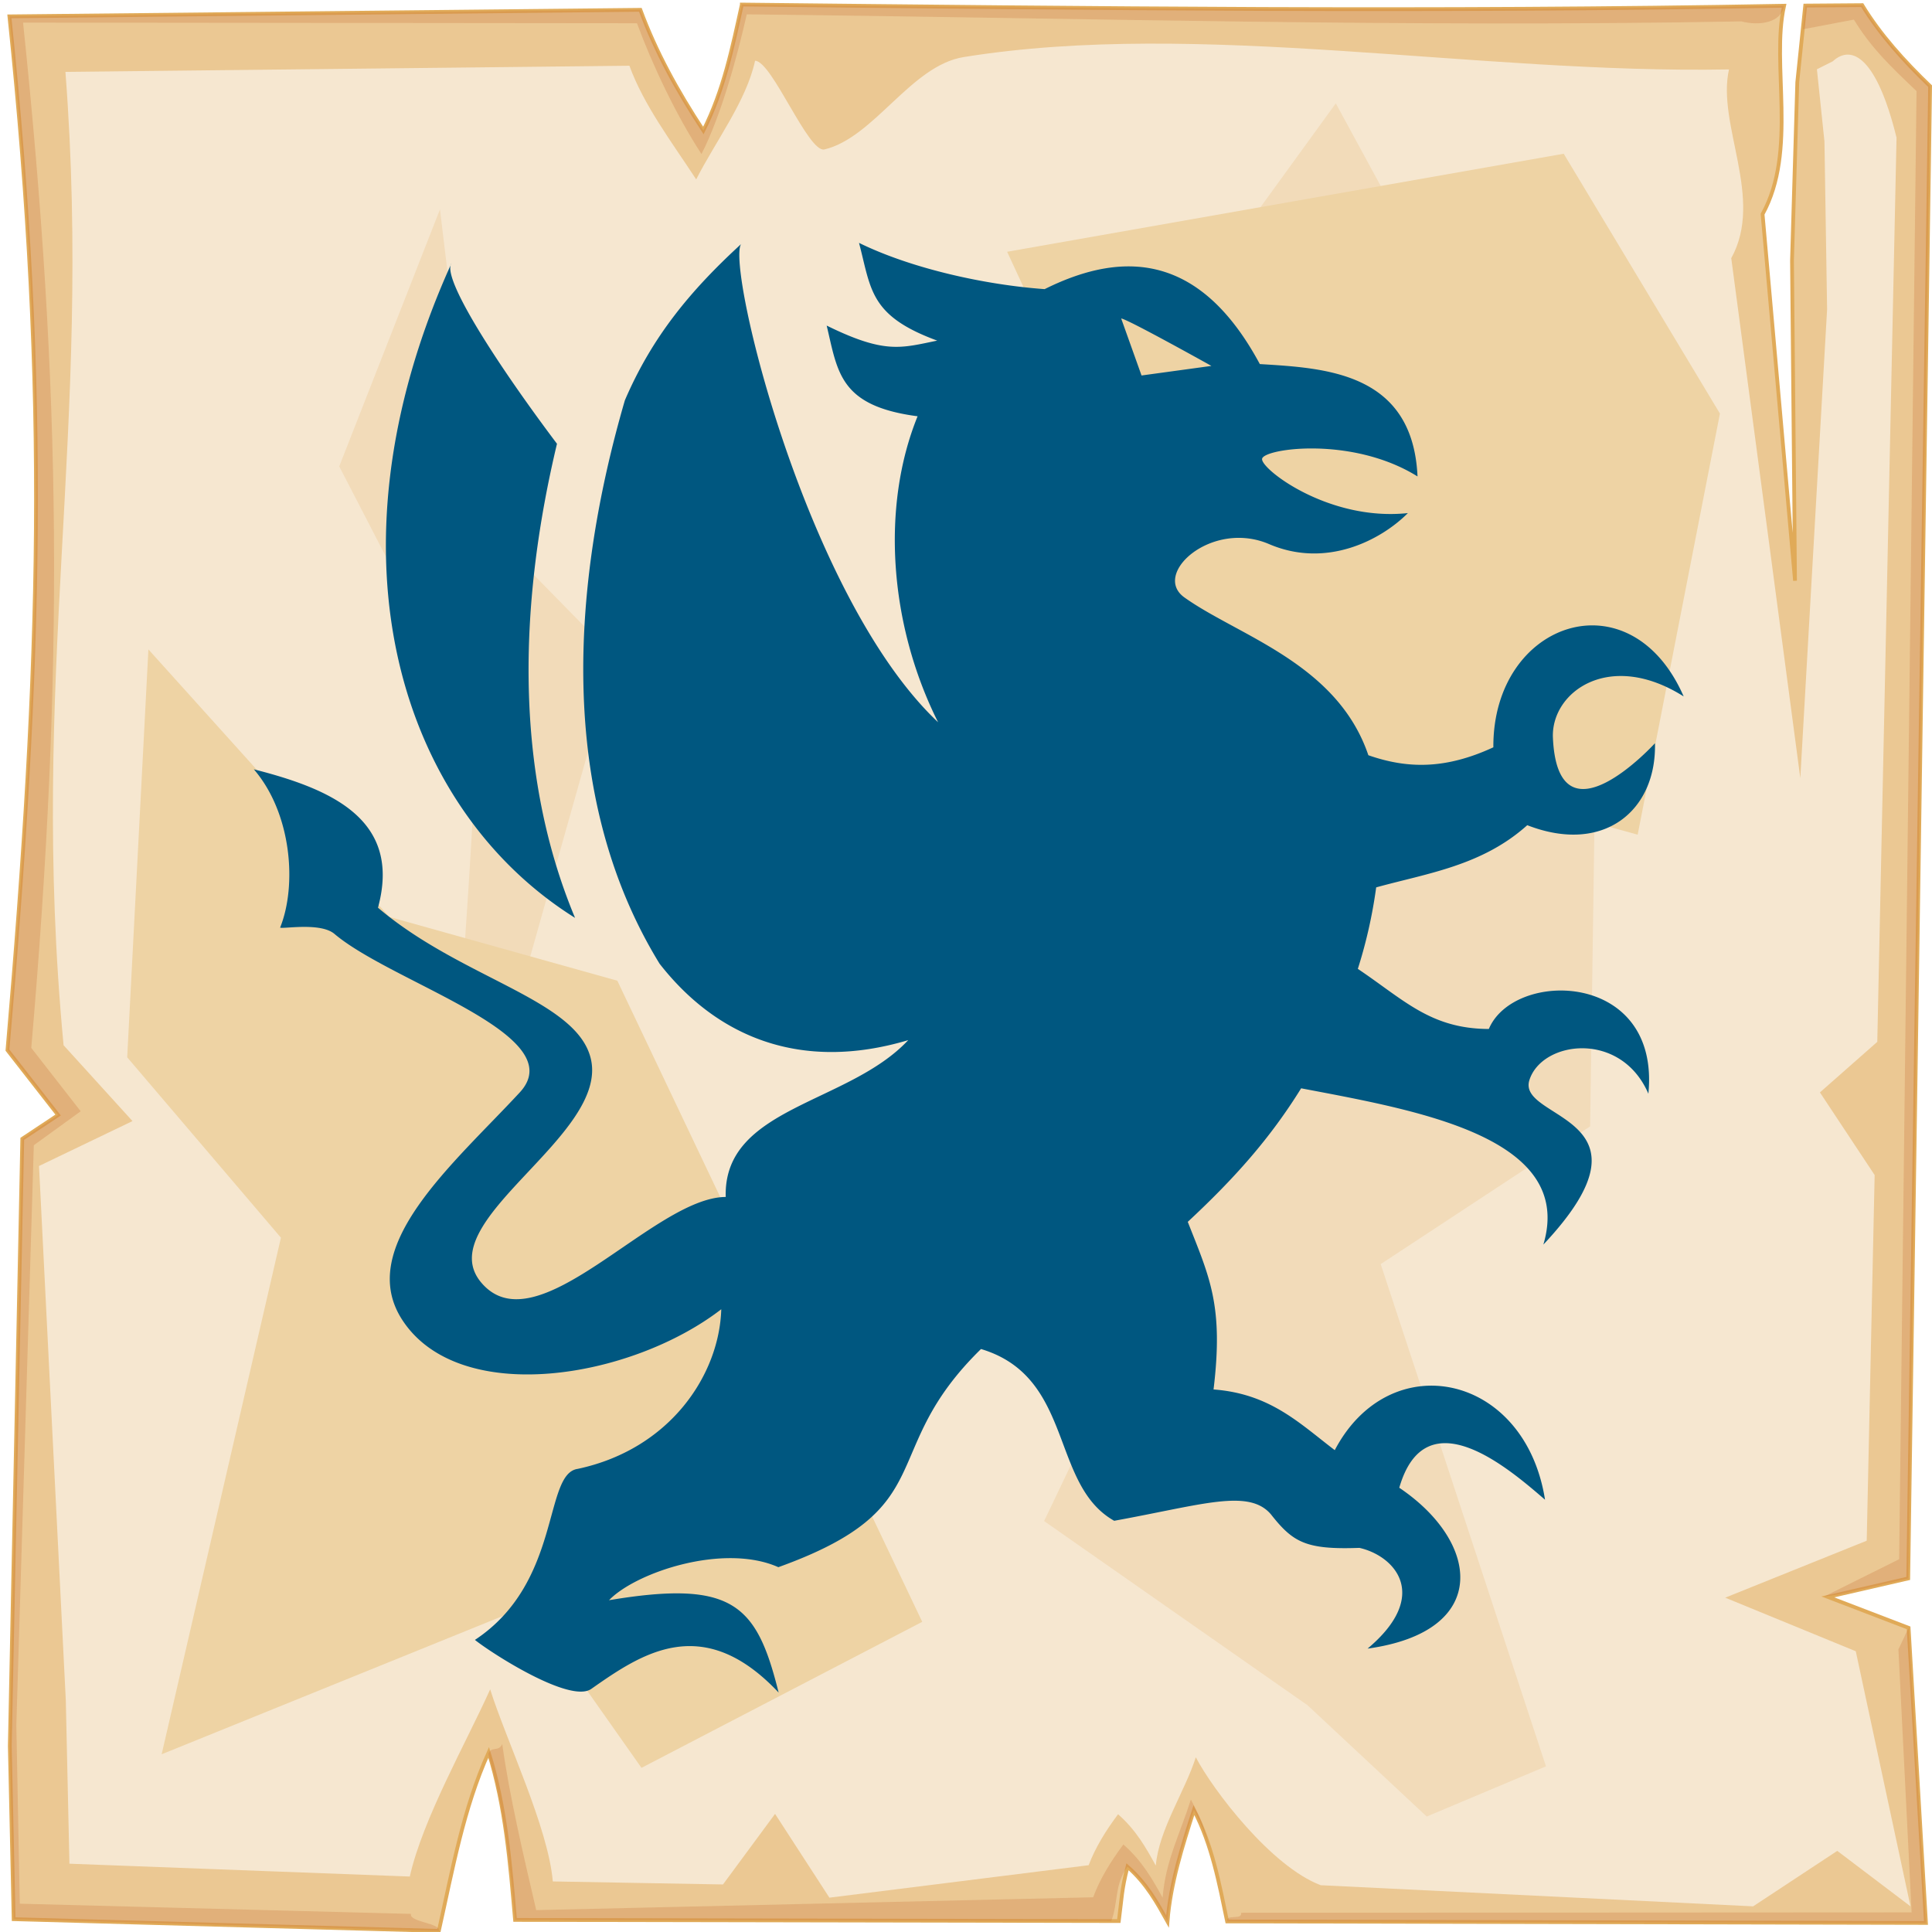 <?xml version="1.0" encoding="UTF-8" standalone="no"?>
<svg
   viewBox="0 0 512 512"
   style="height: 512px; width: 512px;"
   version="1.1"
   id="svg12"
   sodipodi:docname="griffin-symbol.svg"
   inkscape:version="1.3.2 (091e20e, 2023-11-25)"
   xmlns:inkscape="http://www.inkscape.org/namespaces/inkscape"
   xmlns:sodipodi="http://sodipodi.sourceforge.net/DTD/sodipodi-0.dtd"
   xmlns="http://www.w3.org/2000/svg"
   xmlns:svg="http://www.w3.org/2000/svg">
  <sodipodi:namedview
     id="namedview12"
     pagecolor="#505050"
     bordercolor="#ffffff"
     borderopacity="1"
     inkscape:showpageshadow="0"
     inkscape:pageopacity="0"
     inkscape:pagecheckerboard="1"
     inkscape:deskcolor="#d1d1d1"
     inkscape:zoom="0.27542925"
     inkscape:cx="283.19432"
     inkscape:cy="426.60683"
     inkscape:window-width="1248"
     inkscape:window-height="801"
     inkscape:window-x="266"
     inkscape:window-y="38"
     inkscape:window-maximized="0"
     inkscape:current-layer="svg12" />
  <defs
     id="defs2">
    <radialGradient
       id="delapouite-griffin-symbol-gradient-0">
      <stop
         offset="0%"
         stop-color="#830000"
         stop-opacity="1"
         id="stop1" />
      <stop
         offset="100%"
         stop-color="#000"
         stop-opacity="1"
         id="stop2" />
    </radialGradient>
  </defs>
  <path
     d="M0 0h512v512H0z"
     fill="url(#pattern)"
     id="path2" />
  <svg
     version="1.1"
     id="svg11">
    <defs
       id="defs6">
      <filter
         id="b"
         x="-0.023"
         width="1.047"
         y="-0.023"
         height="1.047"
         color-interpolation-filters="sRGB">
        <feGaussianBlur
           stdDeviation="4.823"
           id="feGaussianBlur2" />
      </filter>
      <filter
         id="a"
         x="-0.012"
         width="1.024"
         y="-0.012"
         height="1.024"
         color-interpolation-filters="sRGB">
        <feGaussianBlur
           stdDeviation="2.55"
           id="feGaussianBlur3" />
      </filter>
      <filter
         id="c"
         x="-0.112"
         width="1.225"
         y="-0.083"
         height="1.165"
         color-interpolation-filters="sRGB">
        <feGaussianBlur
           stdDeviation="15.63"
           id="feGaussianBlur4" />
      </filter>
      <filter
         id="e"
         x="-0.238"
         width="1.475"
         y="-0.249"
         height="1.497"
         color-interpolation-filters="sRGB">
        <feGaussianBlur
           stdDeviation="18.7"
           id="feGaussianBlur5" />
      </filter>
      <filter
         id="d"
         x="-0.213"
         width="1.426"
         y="-0.151"
         height="1.303"
         color-interpolation-filters="sRGB">
        <feGaussianBlur
           stdDeviation="18.7"
           id="feGaussianBlur6" />
      </filter>
    </defs>
    <path
       d="M196.6 1.207c-2.5 11.323-4.8 22.703-10.2 33.383-7-10.68-12.6-20.91-16.7-31.988L2.494 4.338C13 104.9 10.86 175.3 1.979 278.3L15.4 295.5l-9.494 6.3L2.6 462.7l1.019 45.9 112.681 3.1c3.6-16.1 6.5-32.5 13.2-47.3 4.5 14.4 5.7 29.4 7 44.4l160 .3c.8-6.1.7-8.1 2.3-14.4 5.1 4.5 7.8 9.5 10.6 14.5.8-10.1 3.9-19.8 7-29.5 4.8 9.2 6.7 19.4 8.8 29.5l185.2.4-4.6-78.2-21.4-8.2 21.3-4.9 5.8-395.47c-7-6.73-13.3-13.744-18-21.465l-15.1.114-2.1 20.321-1.4 47.23.8 84.87-8.6-97.14c9.3-16.86 2.2-39.69 5.7-55.239-92.1 1.696-184.1.685-276.2-.314z"
       overflow="visible"
       color="#000"
       fill="#ebc893"
       fill-rule="evenodd"
       stroke="#e0aa58"
       enable-background="accumulate"
       id="path6" />
    <path
       d="M196.6 1.203c-2.5 11.327-4.8 22.707-10.2 33.387-7-10.68-12.6-20.91-16.7-31.99L2.494 4.336C13 104.9 10.86 175.3 1.979 278.3L15.4 295.5l-9.494 6.3L2.6 462.7l1.019 45.9 112.681 3.1c.5-2.1-7.9-2.3-7.4-4.5L5.244 504.5l-.914-47.3 4.63-153.7 12.42-9-13.093-16.8C16.95 177.3 16.36 104 6.113 5.992l162.687.164c4 10.804 10.3 24.254 17.1 34.664 5.3-10.41 9.5-25.97 12-37.02 89.8.974 173.8 3.521 263.6 1.867 4.6 1.226 10.6.431 11.3-4.149-92.1 1.696-184.1.684-276.2-.315zm296.9.158l-15.1.116-.6 6.277 13.5-2.557c4.6 7.533 9.7 12.383 16.6 18.943l-4.6 389.06-19.9 9.9 4.1-.6 18.2-4.2 5.8-395.47c-7-6.73-13.3-13.748-18-21.469zm9.6 435.739l3.5 69.7-177.7.1c.4 2.1-4.1.2-3.7 2.3l185.2.4-4.6-78.2zm-370 25.1c-1 2.2-2.9.4-3.7 2.6 4.2 14 5.8 29.5 7.1 44l158 .3c1.9-5 .8-9.7 4.3-14.4 5.1 4.5 7.8 9.5 10.6 14.5.8-10.1 3.9-19.8 7-29.5 1.8 3.4 3.2 7 4.3 10.6-1.4-5.6-2.4-8.3-5.1-13.4-3 9.4-6.7 16.2-7.5 26-2.7-4.9-5.4-9.7-10.4-14.1-3.4 4.6-6.2 9.1-8 14l-147.6 3.4c-3.4-14.6-7.1-30.3-9-44z"
       overflow="visible"
       color="#000"
       opacity=".527"
       fill="#c87137"
       fill-rule="evenodd"
       filter="url(#a)"
       enable-background="accumulate"
       id="path7" />
    <path
       d="M200.1 16.1c-2.3 10.67-10.5 21.38-15.6 31.44-6.6-10.06-13.9-19.69-17.7-30.12L17.34 19.05C24.61 113.6 7.605 179.3 16.85 277l18.26 20.1L10.34 309l7.1 141.6.96 43.3 90.2 3.4c3.4-15.2 15-35.6 21.3-49.6 4.3 13.6 15.4 36.7 16.6 50.9l45.1.8 13.8-18.7 14.4 22.2 68.7-8.6c1.8-4.7 4.5-9.1 7.8-13.5 4.8 4.2 7.4 8.9 10 13.6.8-9.5 7.7-19.6 10.6-28.7 4.5 8.6 19.9 28.9 33.1 33.9l114.6 5.6 22.3-14.7 19.4 14.7-14.5-67.6-34.6-14.2 37.5-15.1 2.1-96.9-14.5-21.9 15.2-13.4 5.1-239.63c-5.2-21.09-11.8-24.89-16.9-20.22l-4.2 2.11 2 19.14.7 44.47-7.1 124.23-18.3-137.78c8.8-15.88-3.9-35.38-.6-50.02-67.1 1.24-140.4-13.332-202.8-3.28-14 2.25-23.7 21.31-36.9 24.48-4.3 1.03-13.9-23.45-18.4-23.5z"
       overflow="visible"
       enable-background="accumulate"
       filter="url(#b)"
       fill-rule="evenodd"
       fill="#f6e7d0"
       color="#000"
       id="path8" />
    <path
       d="M354 27.39l-70.3 96.91 46.4 97.6-56.2 43.6 33 74.4-30.2 63.2 69.8 48.8 31.6 29.5 31.6-13.3L365.9 335l55.5-36.5 2.1-146.1-56.9-101.83zM116.6 55.48L89.9 123.6s33.7 65.3 35.8 68.8c2.1 3.6-7 118-7 118l42.8 73.8s9.9-82.9 7.1-83.6c-2.8-.7-29.5-42.1-29.5-42.1l23.8-84.3-36.5-37.2z"
       color="#000"
       overflow="visible"
       fill="#f2dbb9"
       fill-rule="evenodd"
       filter="url(#c)"
       enable-background="accumulate"
       id="path9" />
    <path
       d="M39.33 172.1l-5.62 108.1L74.45 328 42.84 464.9l96.96-39.3 30.2 42.9 74.4-38.7-80.8-169.9-60.4-16.9z"
       color="#000"
       overflow="visible"
       fill="#eed3a4"
       fill-rule="evenodd"
       enable-background="accumulate"
       filter="url(#d)"
       id="path10" />
    <path
       d="M266.9 66.72L324.5 191 434 221.2l21.8-111.6-41.4-68.86z"
       color="#000"
       overflow="visible"
       fill="#eed3a4"
       fill-rule="evenodd"
       enable-background="accumulate"
       filter="url(#e)"
       id="path11" />
  </svg>
  <path
     d="m 227.648,64.364 c 3.252,12.323 2.726,19.292 20.723,25.904 -9.617,1.956 -13.835,3.617 -29.292,-3.985 2.939,12.318 3.362,21.309 24.092,24.034 -9.71,23.914 -7.567,55.146 5.434,81.089 -35.065,-33.058 -56.105,-120.725 -52.217,-126.716 -13.303,12.212 -23.513,24.427 -30.793,41.403 -13.989,48.077 -18.335,104.437 9.2,149.301 15.079,19.315 37.289,28.781 65.896,20.252 -15.901,17.012 -49.04,17.695 -48.368,41.562 -19.152,0.096 -50.064,40.183 -64.801,22.674 -13.674,-16.246 34.204,-38.907 29.004,-59.495 -3.939,-15.59 -34.254,-21.026 -56.357,-39.837 6.352,-23.391 -12.38,-31.452 -32.893,-36.669 10.066,11.708 11.454,30.802 6.957,41.946 0.797,0.399 10.711,-1.452 14.4,1.669 15.516,13.127 63.2,26.774 49.105,42.014 -17.355,18.765 -43.853,40.916 -31.07,60.377 15.126,23.026 60.471,15.59 84.476,-2.922 -0.518,17.349 -13.542,37.094 -38.065,42.308 -9.121,1.321 -4.165,30.113 -27.22,45.318 4.412,3.537 25.222,16.924 30.834,12.988 13.299,-9.324 29.52,-20.456 49.653,0.972 -5.802,-23.317 -12.032,-29.973 -44.946,-24.481 7.028,-7.334 30.312,-15.218 44.872,-8.749 44.113,-15.87 25.669,-30.388 53.706,-57.818 24.736,7.425 18.256,35.917 35.293,45.521 23.325,-4.224 35.641,-8.61 41.533,-1.715 5.863,7.442 9.24,9.405 23.464,8.895 9.389,2.123 18.92,12.616 2.155,26.695 32.733,-4.53 29.841,-28.203 8.399,-42.63 7.002,-24.213 29.129,-5.026 38.627,3.175 -5.29,-33.554 -41.112,-40.973 -55.723,-13.137 -9.397,-7.16 -17.105,-14.95 -32.124,-16.087 2.688,-22.238 -1.014,-29.634 -6.831,-44.417 12.432,-11.568 21.834,-22.143 30.045,-35.39 30.367,5.795 72.716,12.822 64.193,41.417 32.268,-34.322 -7.064,-32.809 -3.71,-43.559 3.267,-10.472 24.251,-13.294 31.54,3.573 3.21,-32.574 -35.622,-32.996 -42.282,-17.153 -15.437,-0.052 -22.433,-7.68 -34.717,-15.932 a 128.246,128.246 0 0 0 4.863,-21.596 c 13.548,-3.735 28.049,-5.72 40.036,-16.477 20.356,7.908 34.294,-3.959 33.843,-21.723 0,0 -25.705,28.238 -27.043,-1.44 -0.546,-12.103 14.946,-23.416 34.653,-10.959 -14.143,-32.336 -50.631,-19.861 -50.437,13.481 -12.713,5.876 -22.771,5.708 -33.126,2.098 -8.281,-24.425 -34.534,-31.649 -48.756,-41.821 -8.738,-6.25 7.27,-20.64 22.447,-14.131 15.176,6.508 29.63,-1.035 36.782,-8.217 -21.058,2.253 -39.093,-11.77 -38.632,-14.388 0.481,-2.736 23.922,-6.092 41.187,4.674 C 374.404,98.5 350.917,97.544 333.867,96.483 318.787,68.447 299.121,65.52 276.842,76.623 261.319,75.515 241.749,71.275 227.649,64.364 Z m -108.014,5.417 a 1.611,1.611 0 0 0 -0.213,0.485 c 0.072,-0.162 0.14,-0.323 0.213,-0.485 z m -0.213,0.485 C 84.552,147.732 106.499,214.526 152.393,243.245 135.584,202.999 138.005,157.809 147.605,117.603 132.231,97.169 118.012,75.226 119.421,70.266 Z m 177.707,14.145 c 1.409,0 23.91,12.56 23.91,12.56 l -18.519,2.536 z"
     fill="#3e3126"
     fill-opacity="1"
     id="path12"
     style="fill:#005780;fill-opacity:1;stroke-width:0.802" />
</svg>
